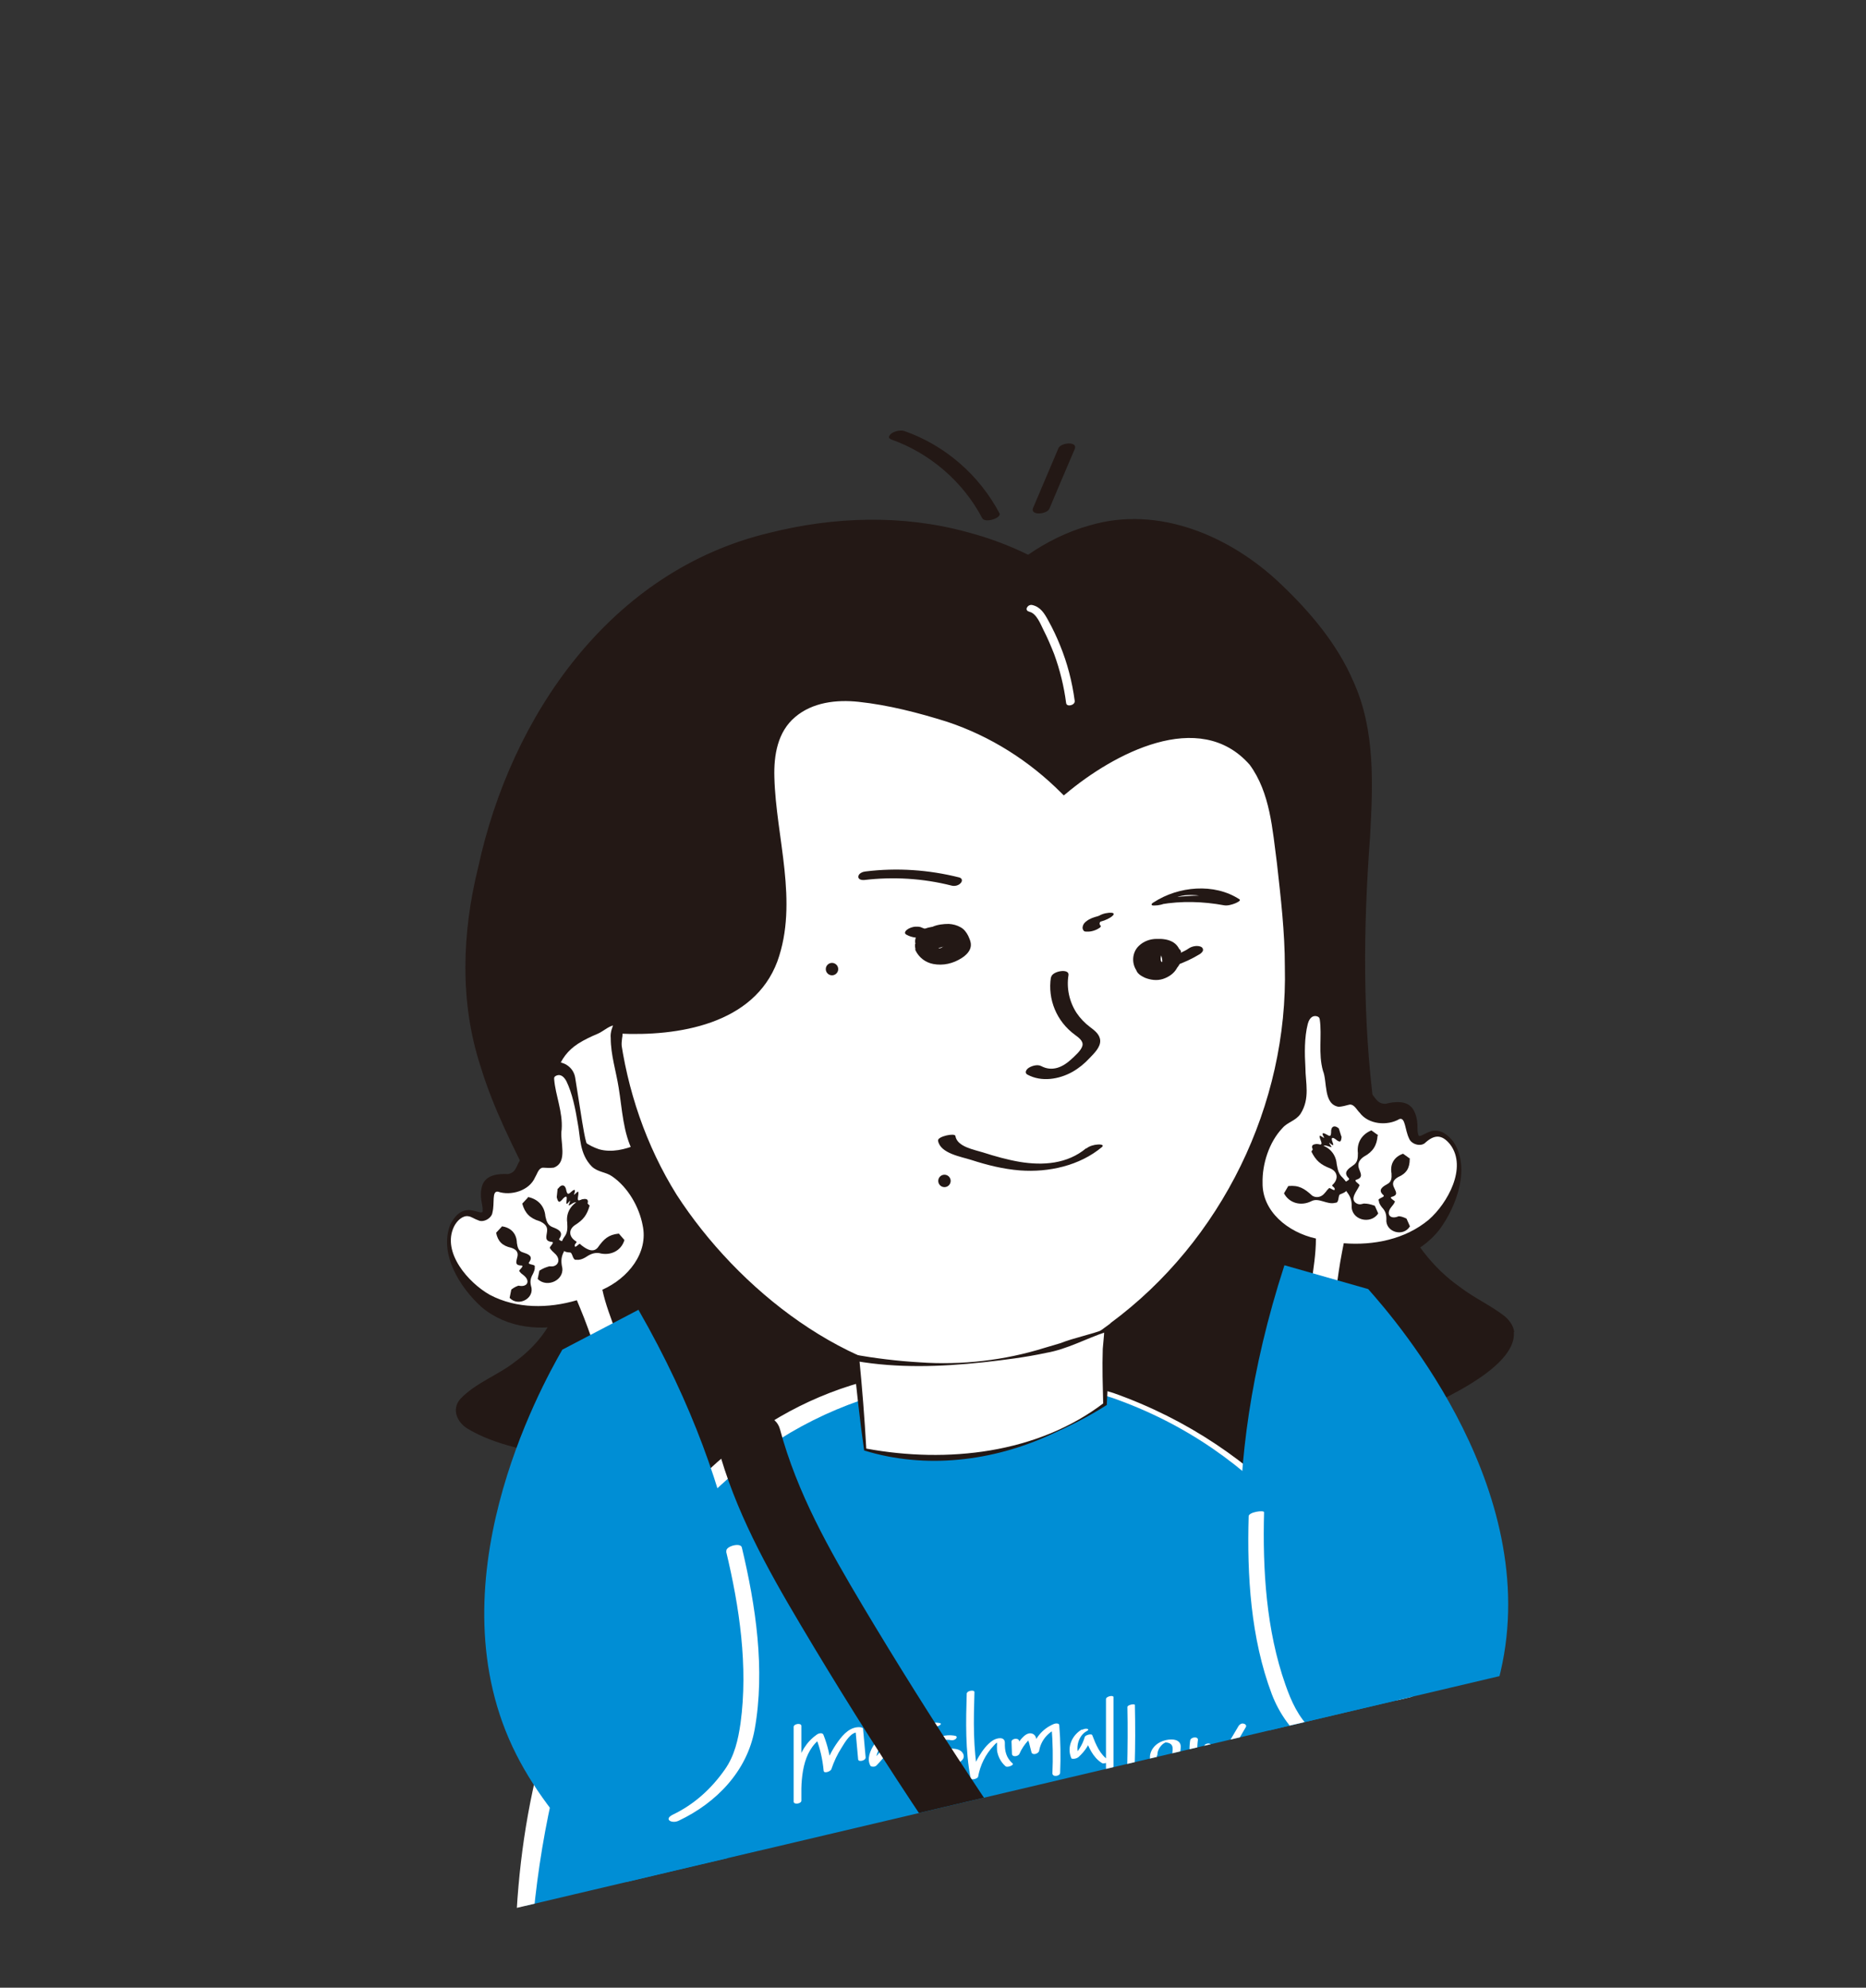 <?xml version="1.0" encoding="UTF-8"?>
<svg id="Layer_2" data-name="Layer 2" xmlns="http://www.w3.org/2000/svg" xmlns:xlink="http://www.w3.org/1999/xlink" viewBox="0 0 87.11 92.81">
  <rect x="0" y="0" width="87.11" height="92.81" fill="#333333" stroke="none"/>
  <defs>
    <style>
      .cls-1 {
        stroke: #231815;
        stroke-miterlimit: 10;
      }

      .cls-1, .cls-2 {
        fill: #231815;
      }

      .cls-3 {
        fill: none;
      }

      .cls-3, .cls-2, .cls-4, .cls-5 {
        stroke-width: 0px;
      }

      .cls-6 {
        clip-path: url(#clippath);
      }

      .cls-4 {
        fill: #fff;
      }

      .cls-5 {
        fill: #008ed5;
      }
    </style>
    <clipPath id="clippath">
      <path class="cls-3" d="M77.81,76.42L9.3,92.58C4.16,93.79,0,90,0,84.11V28.64c0-5.89,4.16-11.65,9.3-12.86C32.9,11.37,56.5,6.95,80.09,2.54,81.22.2,82.21.01,82.58,0c1.68-.05,3.47,3.15,4.53,8.09v55.46c0,5.89-4.16,11.65-9.3,12.86Z"/>
    </clipPath>
  </defs>
  <g id="_レイヤー_1" data-name="レイヤー 1">
    <g class="cls-6">
      <g>
        <path class="cls-4" d="M45.45,31.37c-10.43,1-11.38.6-13.57,1.87-4.81,2.79-7.36,8.8-7.49,14.04-.18,7.32,4.34,13.94,10.61,17,7.37,3.6,15.8,1.62,20.91-2.81,10.07-8.74,7.46-27.26.94-30.73-1.38-.73-1.96-.28-11.39.62Z"/>
        <g>
          <g>
            <path class="cls-1" d="M31.12,86.87c-1.67,8.31-3.06,19.4-2.36,32.43.61,11.33,2.63,20.96,4.76,28.42,3.39-.04,6.79-.09,10.18-.13.55-3.39,1.28-8.47,1.85-14.67,1.02-11.16.84-18.79,1.24-18.79.4,0,.67,7.49,1.82,19.69.53,5.58,1.05,10.16,1.43,13.25,3.88-.09,7.75-.18,11.63-.26,1.5-6.58,2.74-14.36,3.17-23.13.72-14.72-1.11-27.27-3.28-36.72-10.15-.02-20.3-.05-30.44-.07Z"/>
            <g>
              <path class="cls-2" d="M70.52,62.21c-.13-.99-1.84-1.13-3.66-3.01-2.07-2.15-2.61-4.85-2.96-7.44-1.59-11.76,1.57-15.91-1.63-21.21-.24-.4-3.96-6.35-9.52-6.22-2.09.05-3.75.95-4.75,1.65-.54-.27-1.33-.62-2.31-.92-5.05-1.56-9.96-.21-12.48.95-7.5,3.46-12.4,13.57-11,21.73,1.08,6.31,5.69,10.07,3.65,13.95-1.4,2.66-4.66,2.96-4.51,4.26.09.79,1.44,1.91,11.87,2.97,3.79.38,6.13.49,8.07.48,2.78-.02,3.76-.2,7.12-.33,2-.08,4.98-.14,8.67-.01,11.24-3.56,13.61-5.6,13.45-6.83ZM27.93,53.8c-.08-.02-1.61-.47-2.07-1.97-.53-1.72.9-3.1,1.02-3.21.74-.69,1.6-.86,1.96-.91-.08.75-.1,1.73.07,2.86.2,1.32.59,2.38.93,3.13-.28.1-1.02.34-1.9.1ZM51.93,61.89c-1.6,1.17-2.88,2.11-4.77,2.56-5.74,1.36-11.72-3.09-14.72-7.12-1.05-1.4-2.99-4.45-3.56-9.15,1.99.09,4.9-.09,6.5-1.99,3.03-3.61-1.33-10.22,1.6-12.78,1.81-1.58,5.22-.61,6.88-.11,2.97.9,4.89,2.66,5.81,3.63,2.83-2.28,5.89-3.17,7.83-2.04,1.69.98,1.96,3.15,2.36,6.3.38,2.99.95,7.38-1.29,12.46-.51,1.14-2.38,5.11-6.64,8.23Z"/>
              <g>
                <path class="cls-2" d="M70.38,62.23c-.09-.49-.62-.74-1.02-.99-.46-.27-.93-.54-1.37-.86-2.77-1.9-3.89-5.28-4.28-8.48-.64-4.26-.65-8.6-.3-12.88.16-2.39.29-4.82-.66-7.02l-.14-.37c-.3-.58-.59-1.18-.99-1.7-1.22-1.72-2.74-3.28-4.58-4.34-3.12-1.79-6.12-1.44-9.06.44-4.6-2.33-10.26-1.98-14.83.23-5.22,2.61-9.34,8.67-10.56,14.32-.57,2.99-.49,6.13.35,9.06.56,1.96,1.49,3.79,2.35,5.67,1.52,3.14,2.09,6.13-1.14,8.41-.81.63-1.84.96-2.55,1.69-.74,1.02.96,1.57,1.69,1.83,2.96.86,6.06,1.17,9.12,1.48,2.05.2,4.1.36,6.15.43,2.05.08,4.1,0,6.15-.14,4.11-.33,8.25-.4,12.37-.22,2.09-.75,13.3-3.89,13.3-6.56h0ZM70.67,62.19c.16,1.95-4.69,3.75-6.21,4.45-2.43.99-4.9,1.89-7.4,2.66-4.11-.12-8.22-.05-12.32.21-2.06.13-4.14.14-6.2.01-4.12-.29-8.21-.76-12.28-1.46-1.51-.32-3.09-.55-4.43-1.35-.48-.29-.77-.9-.34-1.39.72-.76,1.75-1.1,2.56-1.74.82-.6,1.51-1.39,1.88-2.33.8-1.95-.16-4-1.02-5.78-.92-1.85-1.88-3.7-2.48-5.69-.98-3-.86-6.24-.11-9.27,1.54-7.12,6.2-13.87,13.6-15.63,3.01-.76,6.21-.86,9.21-.04,1,.26,1.97.62,2.9,1.08h-.06c.88-.61,1.86-1.1,2.91-1.39,3.21-.95,6.58.51,8.91,2.74,1.37,1.3,2.64,2.8,3.39,4.55,1.03,2.26.91,4.82.78,7.23-.32,4.27-.36,8.54.2,12.79.33,3.13,1.33,6.4,4.03,8.28.64.49,1.38.82,2.03,1.32.22.18.43.44.47.76h0Z"/>
                <path class="cls-2" d="M27.89,53.94c-2.26-.65-2.99-2.53-1.72-4.51.38-.63.79-1.36,1.5-1.68.4-.18.88-.04,1.28-.24,0,0,.02.21.02.21.05.25.13.5.07.76-.06.75-.21,1.52-.07,2.28.16,1.01.73,1.89,1.1,2.82,0,0,.11.28.11.28-.73.31-1.56.29-2.3.08h0ZM27.96,53.66c.59.17,1.22.01,1.76-.21,0,0-.15.37-.15.37-.49-.93-.52-2.02-.69-3.04-.12-.76-.37-1.53-.37-2.31-.03-.27.08-.53.18-.77,0,0,.16.16.16.16-.37-.04-.64.28-.95.41-.31.13-.61.27-.91.46-1.95,1.25-.99,4.28.97,4.93h0Z"/>
                <path class="cls-2" d="M52.02,62.01c-1.09.8-2.19,1.64-3.48,2.18-.95.4-1.99.64-3.03.7-5.82.32-11.37-4.14-14.2-8.94-1.39-2.4-2.17-5.1-2.49-7.82,2.71.19,6.25-.4,7.19-3.36.64-1.97.06-4.3-.2-6.31-.19-1.43-.33-3.03.41-4.35,1.7-2.63,5.69-1.79,8.17-.91,2.07.72,3.93,2.02,5.39,3.63,0,0-.2-.01-.2-.01,2.54-2.06,7.78-4.25,9.47-.13.46,1.14.64,2.37.83,3.57.53,3.21.88,6.53.17,9.75-1.04,4.83-4.08,9.09-8.04,12h0ZM51.84,61.78c5.19-3.83,8.3-10.2,8.14-16.65,0-1.61-.19-3.22-.37-4.83-.21-1.57-.31-3.28-1.27-4.59-2.35-2.68-6.38-.5-8.58,1.35,0,0-.1.08-.1.08l-.1-.1c-1.5-1.51-3.33-2.67-5.35-3.34-1.34-.42-2.73-.78-4.13-.93-1.03-.11-2.15.02-2.96.71-.82.69-1,1.78-.97,2.81.07,2.8,1.14,5.82.14,8.6-1.1,2.95-4.66,3.51-7.42,3.37,0,0,.06-.06.06-.06.34,2.68,1.23,5.3,2.66,7.59,2.85,4.4,7.99,8.51,13.39,8.72.46-.04,1.04,0,1.49-.11,2.04-.23,3.74-1.4,5.36-2.6h0Z"/>
              </g>
            </g>
            <path class="cls-2" d="M49.06,45.63c-.16,1.04.27,2.06,1.11,2.68.16.12.42.29.36.52s-.36.48-.53.64c-.39.36-.88.58-1.39.31-.17-.09-.42-.02-.57.07-.12.07-.24.24-.07.33.65.35,1.46.22,2.09-.13.3-.17.57-.39.8-.64.21-.22.52-.51.5-.83-.02-.29-.27-.47-.48-.63-.24-.18-.45-.4-.62-.65-.34-.52-.48-1.16-.38-1.77.05-.33-.77-.19-.81.1h0Z"/>
            <path class="cls-2" d="M51.36,43.22s-.02-.02-.02-.03l.02.03s-.03-.08-.03-.12v.04c0-.05.03-.1.06-.14l-.03.04s.04-.05.07-.06l-.06.04s.02-.01.03-.02c.04-.02-.08.04-.05.03,0,0,0,0,0,0,.02,0,0,0-.04.01-.08.03-.03.01-.01,0,0,0,.01,0,.02,0,.02,0-.13.04-.08.03s.1-.03.15-.04c.11-.03.22-.07.32-.12.08-.04.17-.09.24-.16.03-.03.06-.07.02-.11-.03-.01-.05-.02-.08-.02-.04,0-.08,0-.12,0-.11.01-.21.03-.32.07l-.09.04s-.09.05-.13.08c-.02.02-.03.03-.05.05l.06-.04s-.02.01-.03.02c-.04.02.1-.05.04-.02,0,0-.01,0-.02,0,.08-.03.1-.04.07-.03,0,0-.02,0-.02,0,0,0-.01,0-.02,0,.09-.03.12-.04.08-.03-.01,0-.02,0-.03,0-.02,0-.04.01-.06.02-.19.05-.38.11-.54.24-.07.05-.14.13-.16.22-.03.09-.01.17.06.24.03.01.05.02.08.02.04,0,.08,0,.12,0,.1,0,.22-.03.32-.07l.09-.04s.09-.05.13-.08c.03-.03.06-.07.02-.11h0Z"/>
            <path class="cls-2" d="M43.67,44.27c.2,0,.42-.06.57-.2.06-.06.12-.15.13-.24s0-.17-.07-.24c-.06-.08-.17-.12-.26-.14-.15-.04-.3-.02-.45.01-.14.03-.27.09-.38.18-.1.07-.17.16-.22.27-.03.07-.03.16,0,.22.04.09.1.16.19.2.07.03.15.04.23.04.13,0,.27-.03.38-.08.13-.06.26-.14.34-.27.05-.09.07-.16.07-.26,0-.12-.07-.25-.16-.33-.19-.17-.45-.18-.69-.12-.22.05-.46.19-.56.39-.04.07-.06.14-.07.22,0,.05,0,.09.01.14s.04.09.06.13c.03.06.17.07.22.07.1,0,.22-.02.32-.06.08-.04.17-.08.22-.16l.03-.06s0-.08-.03-.11h0s.02.03.03.04c-.03-.05-.04-.09-.04-.15v.06c0-.06.01-.11.04-.16l-.03.06s.04-.06.06-.09l-.05.06s.04-.04.06-.06l-.07.05s.02-.02.04-.02l-.09.05s.03-.01.04-.02l-.11.04s.03,0,.04-.01l-.11.02s.02,0,.04,0h-.1s.03,0,.05,0h-.09s.04,0,.05,0l-.07-.02s.06.02.08.04l-.05-.04s.08.08.11.13l-.03-.05c.03.06.05.12.05.18v-.06s0,.08-.03.12l.03-.06s-.03.05-.04.07l.05-.06s-.03.03-.04.04l.07-.05s-.02.02-.04.02l.09-.05s-.01,0-.02,0l.11-.04s-.02,0-.03,0l.11-.02s-.01,0-.02,0h.1s-.01,0-.02,0h.09s-.02,0-.03,0l.07.02s-.03-.01-.04-.02l.05.04s-.04-.04-.06-.07l.03.05s-.03-.07-.03-.11v.06s0-.06.02-.09l-.03.06s.03-.05.05-.07l-.05.06s.03-.03.05-.04l-.07.05s.03-.02.05-.03l-.09.05s.03-.02.05-.02l-.11.04s.03-.01.05-.01l-.11.02s.04,0,.05,0h-.1s.04,0,.05,0h-.09s.04,0,.06,0l-.07-.02s.05.02.07.04l-.05-.04s.04.04.05.06l-.03-.05s.02.06.02.09v-.06s0,.06-.02.08l.03-.06s-.02.03-.03.04l.05-.06s-.02.02-.02.02l.07-.05s-.01,0-.02.01l.09-.05s0,0-.01,0l.11-.04s-.01,0-.02,0l.11-.02s-.01,0-.02,0h.1s0,0,0,0c-.11,0-.22.02-.32.06-.07.03-.18.09-.22.16-.03.05-.05.12,0,.17.06.05.14.08.22.07h0Z"/>
            <path class="cls-2" d="M50.71,53.61c-.88.74-2.02.82-3.11.64-.58-.1-1.15-.26-1.71-.44-.41-.13-1.21-.26-1.29-.77-.02-.15-.84.02-.81.22.1.6,1.09.75,1.55.9.74.24,1.5.43,2.28.49,1.33.1,2.78-.22,3.82-1.09.14-.12-.13-.13-.19-.12-.18.01-.4.07-.54.19h0Z"/>
            <path class="cls-2" d="M44.78,40.97c-1.43-.36-2.91-.46-4.37-.28-.12.01-.32.08-.34.23s.17.18.27.17c1.36-.16,2.74-.08,4.08.26.14.04.33,0,.43-.12.09-.1.07-.22-.07-.26h0Z"/>
            <path class="cls-2" d="M54.17,42.23c.98-.17,1.99-.14,2.97.04.16.03.37-.03.52-.09.04-.02.3-.12.2-.19-1.18-.77-2.85-.61-4,.14-.02.01-.11.06-.1.11s.11.04.14.04c.18,0,.42-.05.57-.15.39-.26.72-.35,1.18-.34.51.01,1.01.18,1.44.46l.72-.28c-1.15-.21-2.33-.2-3.48,0-.11.02-.44.08-.48.21s.28.06.32.06h0Z"/>
            <path class="cls-2" d="M43.29,43.37s-.04,0-.06,0h.1s-.08,0-.13,0h.09c-.06,0-.12,0-.17-.02l.07.02c-.07-.02-.14-.05-.21-.08-.04-.01-.08-.02-.12-.02-.05,0-.1,0-.15,0-.1.01-.22.05-.31.1l-.07.05s-.07.06-.08.11v.05s.04.06.08.07c.25.14.56.16.83.12.1-.02.22-.05.31-.1.04-.02.07-.04.1-.08.03-.02.05-.05.06-.08v-.05s-.04-.06-.08-.07c-.08-.03-.18-.03-.26-.02h0Z"/>
            <path class="cls-2" d="M42.72,44.07c-.05.37.25.65.59.72.4.08.87-.02,1.19-.27.14-.11.27-.26.31-.44.02-.1.01-.2-.05-.29s-.18-.13-.28-.17c-.35-.15-.76-.15-1.12-.05l.48.22s0-.05.01-.08c0,0-.01.04,0,.01s0,0-.01.01c0,0,.02-.02.03-.03.03-.04-.05.04-.01.01.04-.03-.03.02-.03.02.05-.03,0,0-.03,0,.03,0,.06-.02.08-.02.08-.02-.08,0,0,0,.03,0,.05,0,.08,0,.01,0,.03,0,.04,0,.05,0-.07,0-.02,0,.03,0,.06,0,.09,0,.07,0-.05-.02.01,0,.03,0,.05.02.08.02,0,0,.04.02,0,0-.04-.02.01,0,.02.01.02.01.04.03.07.04.03.02,0,0,0,0,.01.01.02.02.03.03.05.05.08.11.12.17,0,.01.01.03.02.04,0,0-.01-.03,0,0,.01.03.03.06.04.08s.02.06.03.09c0,.04,0,.03,0,.06,0,.01-.01.05,0,0,0,.01-.01.02-.02.03s-.01.02-.02.03c0,0,.04-.04.01-.02-.02.02-.04.04-.05.06-.03.03.02-.02.02-.02,0,0-.04.03-.04.03,0,0-.06.05-.07.05,0,0,.07-.03.02-.01-.01,0-.03.01-.04.02-.02,0-.04.02-.05.02-.01,0-.06.02,0,0s0,0,0,0c-.02,0-.04.01-.06.02-.01,0-.03,0-.04.01-.04.01.03,0,.04,0-.02,0-.06,0-.09.01-.01,0-.03,0-.04,0-.05,0,.03,0,.03,0,0,0-.1,0-.1,0-.05,0,.06.02.01,0-.02,0-.03,0-.05-.01-.03,0-.06-.02-.09-.03,0,0-.05-.02-.01,0s-.01,0-.02-.01c-.03-.01-.05-.03-.08-.05-.01,0-.02-.02-.03-.02,0,0-.05-.04-.02-.02s0,0-.01-.01c-.02-.02-.03-.03-.05-.05-.02-.02-.04-.05-.06-.07,0-.01-.01-.02-.02-.03,0,0-.03-.06-.01-.02-.09-.17-.3-.2-.47-.14-.1.03-.2.07-.27.15-.04.05-.11.14-.07.21.16.33.46.56.82.63.47.09.94-.02,1.34-.28.16-.1.32-.25.39-.43.08-.22,0-.4-.09-.6-.08-.16-.19-.31-.35-.4-.17-.1-.37-.15-.56-.16-.25,0-.52.03-.75.13s-.47.3-.48.57c-.01.24.31.26.48.22.03,0,.06-.02.09-.02.08-.02-.06,0,0,0,.02,0,.05,0,.07,0,.1-.01-.08,0,.02,0,.05,0,.1,0,.15.01-.08,0,0,0,.02,0,.02,0,.05.01.07.02s.05.02.07.03c-.06-.02.03.01.03.02.03.01.02.02,0,0-.01-.02,0-.03,0,0-.01.07.03-.04,0,.02,0,0-.03.07-.01.03.02-.04-.01.01-.02.02-.05.06.06-.04,0,0-.02.01-.04.02-.05.04-.04.03.08-.04.01,0-.01,0-.02.01-.04.02-.03.01-.02,0,.05-.01-.02,0-.05.02-.07.02-.02,0-.05.02-.07.02.11,0,.02,0-.01,0-.07,0,.04,0,0,0-.03,0-.06,0-.01,0-.03,0-.06-.02-.09-.03.04.02.02,0,0,0-.02-.01-.05-.03-.02,0-.02-.02-.04-.04-.05-.06-.01-.02-.03-.04-.04-.05-.01-.02,0,.03,0-.02,0-.03-.01-.05-.02-.07,0,.04,0-.02,0-.03.05-.38-.78-.26-.82.07h0Z"/>
            <path class="cls-2" d="M54.88,45.08c.4-.14.77-.31,1.13-.53.06-.04.14-.11.15-.18.01-.07-.03-.13-.09-.16-.17-.08-.42-.03-.57.07-.07.05-.14.09-.22.13-.02.01-.04.02-.06.03-.06.03.09-.05.03-.02-.04.02-.08.04-.11.06-.07.04-.15.07-.22.1-.04.02-.07.03-.11.04-.04.02-.2.07-.04.02-.1.03-.19.07-.27.14-.04.04-.1.12-.08.18.02.07.09.11.16.12.1.02.21.02.3-.01h0Z"/>
            <path class="cls-2" d="M55.08,44.34c-.18-.19-.39-.33-.65-.36-.29-.04-.6.08-.81.29-.15.15-.25.36-.26.57,0,.13,0,.26.08.37.06.09.18.15.28.19.3.13.64.17.94.01.23-.12.41-.31.47-.57.05-.22-.02-.45-.14-.63-.14-.21-.37-.31-.61-.35-.52-.07-1.01.28-1.23.73-.1.19-.16.4-.13.62.03.23.23.35.42.44.27.11.57.15.85.06.27-.09.51-.25.65-.5.11-.2.14-.42.12-.64s-.14-.41-.31-.55c-.21-.17-.5-.19-.76-.18-.3,0-.6.11-.82.32-.34.32-.36.87-.06,1.23.07.08.15.15.24.2.16.1.43.04.58-.06.12-.09.23-.26.06-.36,0,0-.07-.04-.07-.05,0,0,.04.04,0,0-.01-.01-.03-.02-.04-.04-.05-.05-.08-.1-.11-.16l.03.06c-.05-.11-.08-.22-.09-.34v.07c0-.07,0-.14.02-.2,0-.02,0-.04.02-.05-.01.02-.02.04,0,0s.03-.06.05-.08c0,0,.03-.05,0,0-.03.04,0,0,.01-.01,0,0,.02-.02.03-.03,0,0-.07.05-.03.02.01,0,.03-.01.04-.02-.05.03-.06.03-.04.02,0,0,.01,0,.02,0,.04-.02-.09.02-.04.01.03,0,.08,0-.03,0,.03,0,.06,0,.09,0,.07,0-.07,0-.02,0,.02,0,.03,0,.05,0s.03,0,.05,0c0,0,.02,0,.02,0,.03,0,.02,0-.03,0,.02,0,.09,0,.1.03h-.03s.02,0,.03,0c.01,0,.02.01.04.02.01,0,.02.01.03.02.03.02-.04-.04,0,0,.04.05.08.09.11.15l-.03-.06c.05.1.08.21.09.33v-.07c0,.06,0,.13-.02.19,0,.03-.01.07-.02.1,0,0,0,.04-.01.04.01-.03.01-.04,0-.02,0,0,0,.01,0,.02-.01.03-.03.06-.04.08,0,0-.03.03-.02.04,0,0,.04-.05,0-.01-.01.01-.02.02-.03.03-.05.05.05-.03.01-.01-.01,0-.02.02-.03.02-.03.03.09-.04.03-.02-.01,0-.03,0-.04.02,0,0,.1-.04.05-.02-.06.02.09-.01.04,0-.01,0-.06,0,0,0s0,0,0,0c0,0-.02,0-.02,0-.03,0-.02,0,.03,0-.03-.01-.06-.01-.09-.02-.01,0-.06-.03-.03,0,.03.02,0,0-.02,0-.03-.02-.07-.03-.1-.05,0,0-.07-.05-.07-.04,0,0,.04.04,0,0,0-.01-.02-.03-.03-.04l.03.06c-.03-.05-.04-.11-.04-.17v.07c0-.07,0-.14.03-.21,0-.02.01-.04.02-.06,0,0,.02-.06,0-.02s.01-.03.01-.03c0-.02.02-.04.02-.05.03-.07.07-.13.12-.19.02-.03-.04.05,0,0,.01-.02.03-.03.04-.05,0,0,.02-.02.03-.03,0,0,.01-.01.02-.02.02-.02,0,0-.03.03.01,0,.03-.02.04-.03.03-.02.06-.02-.03.02.01,0,.03-.01.04-.02.05-.02-.1.03-.04.01s-.09.01-.04,0c.08,0-.03,0-.03,0,0,0,.09.01.01,0-.06-.01,0,0,.01,0,0,0,.02,0,.03,0,.02,0,.01,0-.03-.01,0,0,.03.01.04.02.02.01.04.02.05.03.04.03-.02-.02,0,0,.05.06.09.11.13.17l-.03-.06c.05.1.08.2.08.3v-.07c0,.05,0,.1-.02.15,0,.01-.03.07-.01.04.02-.04-.01.02-.02.03,0,0-.01.02-.02.03-.02.03-.01.02.02-.02-.01,0-.03.03-.04.04-.04.05.07-.05.02-.01s.09-.04.03-.02c.08-.03.1-.03.07-.02-.03,0,0,0,.06-.01-.08,0,.09.01,0,0,.1.01.01,0,0,0-.02,0-.05-.01-.07-.02.06.04,0,0-.02-.01-.02-.01-.05-.02-.07-.04-.01,0-.07-.05-.04-.02.03.03-.02-.04-.03-.04l.03.06c-.03-.06-.04-.12-.04-.18v.07c0-.06,0-.11.02-.17,0-.02,0-.06.02-.07-.01.03-.01.04,0,0,0-.01.01-.02.02-.04,0-.02.02-.03.03-.05,0-.01.01-.02.02-.03-.03.04-.04.05-.01.02.01-.01.03-.03.04-.04-.05.04-.06.05-.03.03,0,0,.02-.01.03-.02-.07.03-.08.04-.05.03-.08.03-.1.03-.07.02.03,0,0,0-.07.01.04,0,.03,0-.04,0,.01,0,.03,0,.04,0-.06-.01-.07-.01-.03,0h.02s.03.01-.02,0c.02,0,.06.03.08.04.02.01.04.03.06.04.03.02.03.02,0,0,.01.01.02.02.04.03.02.02.05.05.07.07.13.14.39.11.54.03.11-.05.34-.22.2-.37h0Z"/>
            <circle class="cls-2" cx="44.09" cy="55.14" r=".29"/>
            <circle class="cls-2" cx="38.84" cy="45.25" r=".29"/>
            <g>
              <g>
                <g>
                  <path class="cls-5" d="M66.55,112.22c.66-.72,1.54-1.9,2.04-3.56,1.21-4.02-.85-7.5-1.25-8.16,2.76-16.23-3.46-30.31-13.87-34.78-.87-.37-7.45-3.09-14.4-.37-10.38,4.05-16.88,18.29-14.01,35.09-.6,1.72-1.29,4.52-.84,7.89.16,1.19.44,2.24.74,3.14,4.09,2.07,12.73,5.72,24.01,5.14,7.75-.4,13.83-2.63,17.58-4.38Z"/>
                  <path class="cls-4" d="M66.39,112.01c2.76-3.06,2.76-7.88.54-11.26,0,0-.09-.15-.09-.15,0,0,.03-.18.03-.18,2.16-12.89-1.17-30.34-14.97-35.16-6.13-2.01-13.12-.57-17.87,3.74-2.19,1.95-4.21,4.16-5.58,6.78-3.4,7.65-4.5,16.33-3.26,24.63-1.25,3.52-1.41,7.47-.11,11.01,12.4,5.96,28.38,6.37,41.31.59h0ZM66.7,112.43c-13.05,6.68-29.07,6.08-41.86-.88-1.22-3.49-1.11-7.9.07-11.1-1.12-5.89-1.24-12.08.21-17.94,4.01-12.88,12.55-21.88,26.85-17.47,13.99,4.95,18.41,22.18,15.84,35.53,0,0-.06-.33-.06-.33,2.34,3.76,2.23,8.97-1.03,12.19h0Z"/>
                </g>
                <g>
                  <path class="cls-4" d="M37.05,80.65v3.49c.12-.01.24-.02.35-.04,0-1.03.02-2.32.97-2.97l-.29-.02c.2.5.32,1.03.37,1.57.01.15.33.03.36-.07.12-.36.28-.7.48-1.01.15-.24.43-.74.76-.71l-.11-.07c.04.44.08.88.12,1.33.01.14.37.06.35-.1-.04-.44-.08-.88-.12-1.33,0-.05-.08-.06-.11-.07-.47-.05-.81.32-1.06.67-.29.4-.51.85-.67,1.32l.36-.07c-.05-.54-.17-1.07-.37-1.57-.04-.11-.22-.07-.29-.02-1.03.71-1.1,2-1.1,3.14,0,.16.36.1.36-.04,0-1.16,0-2.33,0-3.49,0-.16-.36-.1-.36.04h0Z"/>
                  <path class="cls-4" d="M41.75,81.17c-.34-.21-.75,0-.95.3-.18.27-.34.66-.17.97.02.05.1.05.15.05.06,0,.12-.03.16-.08.37-.38.68-.82.92-1.3l-.35.03c.13.34.33.63.6.87.12.11.42-.07.27-.2-.23-.21-.4-.47-.52-.76-.06-.14-.29-.09-.35.03-.22.46-.52.87-.87,1.23l.31-.03c-.11-.21.02-.49.12-.67.04-.08.11-.18.18-.23.07-.04.14-.06.22-.01s.18.03.25-.02c.06-.04.1-.14.02-.18h0Z"/>
                  <path class="cls-4" d="M42.41,80.61v1.74c.12-.03.24-.06.36-.1-.04-.38.1-.74.25-1.08.09-.21.29-.64.58-.56.08.02.18,0,.25-.04.03-.02.12-.08.04-.11-.22-.06-.47-.01-.67.09s-.34.27-.45.46-.2.42-.27.63c-.07.23-.12.46-.09.7,0,.08.35,0,.35-.1v-1.74c0-.07-.36-.02-.36.1h0Z"/>
                  <path class="cls-4" d="M44.6,81.05c-.25-.05-.51-.03-.75.06-.15.05-.54.24-.32.44.17.16.41.25.64.27.16.02.44,0,.46.23.01.11-.13.16-.21.2-.12.06-.24.11-.36.16-.05.02-.14.09-.09.15s.18.03.24,0c.21-.08.43-.17.62-.3.09-.07.17-.15.16-.27,0-.08-.06-.17-.12-.22-.17-.14-.4-.11-.61-.15-.07-.02-.51-.17-.42-.28.02-.02.08-.04.11-.06s.09-.03.12-.03c.1-.02.21-.02.31,0,.08.02.19,0,.25-.07.05-.05.04-.12-.04-.13h0Z"/>
                  <path class="cls-4" d="M45.13,79.05c-.04,1.33-.07,2.67.18,3.98.02.11.34.02.35-.07.1-.54.34-1.04.72-1.44,0,0,.14-.16.16-.15.01,0,0,.17,0,.18,0,.11,0,.21.03.31.06.24.19.45.37.61.09.08.42-.06.33-.13-.3-.27-.37-.58-.36-.96,0-.32-.39-.23-.57-.11-.26.17-.48.47-.64.74-.19.31-.31.65-.38,1l.35-.07c-.25-1.3-.22-2.62-.18-3.93,0-.13-.35-.06-.35.05h0Z"/>
                  <path class="cls-4" d="M47.22,81.31l.02.57c0,.18.29.14.35.01.1-.23.24-.44.41-.62.02-.02.05-.04.06-.07l.02-.02c-.08-.03-.11-.03-.09.01-.01.03.04.15.05.19.04.14.07.29.11.43.04.17.33.08.36-.06.08-.47.4-.86.84-1.04l-.26-.06c.06.71.07,1.43.04,2.15,0,.19.35.14.36-.02.03-.74.02-1.48-.04-2.22,0-.12-.2-.09-.26-.06-.54.22-.94.72-1.04,1.29l.36-.06c-.05-.2-.09-.41-.15-.6s-.26-.25-.44-.15c-.16.09-.29.26-.39.41-.11.15-.2.31-.28.48h.35c0-.18-.01-.37-.02-.56s-.37-.14-.36.02h0Z"/>
                  <path class="cls-4" d="M50.51,80.75c-.46.26-.72.83-.5,1.34.02.05.11.03.15.03.07-.01.14-.04.19-.08.3-.27.53-.62.64-1.01l-.35.08c.17.45.37.94.8,1.21.06.04.17,0,.23-.01.02,0,.16-.07.1-.11-.42-.26-.61-.74-.78-1.18-.03-.09-.33,0-.35.08-.11.38-.32.71-.61.97l.34-.06c-.17-.4-.04-.96.36-1.18.04-.02.12-.07.04-.1-.07-.03-.19,0-.25.04h0Z"/>
                  <path class="cls-4" d="M51.63,79.34v3.23c0,.1.35.04.35-.1v-3.23c0-.1-.35-.04-.35.1h0Z"/>
                  <path class="cls-4" d="M52.63,79.71c.02.95.01,1.91-.01,2.86,0,.06.35.01.35-.1.03-.95.03-1.91.01-2.86,0-.07-.36-.01-.35.1h0Z"/>
                  <path class="cls-4" d="M53.69,82.07c-.09.26.13.51.38.54.33.04.7-.13.88-.41.08-.13.12-.28.15-.43.02-.14.05-.31-.05-.42-.09-.1-.23-.13-.36-.13-.18,0-.36.04-.52.12-.27.13-.48.39-.49.7,0,.05.35,0,.35-.1,0-.2.11-.39.27-.52.03-.02.07-.04.1-.06.03-.01-.02,0,0,0s-.03,0,0,0c0,0,.04-.01.02,0,0,0,0,0,0,0,.07,0,.17.02.24.08.09.08.09.2.08.31-.01.12-.03.25-.08.37-.04.1-.1.2-.18.28-.03.03-.07.06-.1.08,0,0-.04.02-.02.01,0,0,.03,0,0,0-.02,0,0,0,0,0-.01,0-.02,0-.03,0-.22,0-.39-.26-.32-.46.02-.06-.12-.04-.14-.03-.05,0-.09.02-.14.04-.02.01-.06.03-.07.05h0Z"/>
                  <path class="cls-4" d="M55.56,81.26c-.06.4-.03.8.08,1.19.04.13.26.11.33.01.19-.29.37-.57.56-.86h-.33c.1.34.33.64.64.84.11.07.24.02.31-.08.34-.57.68-1.15,1.01-1.72.05-.08-.04-.15-.11-.16-.09-.02-.18.03-.23.11-.34.57-.68,1.15-1.01,1.72l.31-.08c-.27-.17-.47-.42-.56-.73-.04-.13-.26-.11-.33-.01-.19.29-.37.57-.56.86h.33c-.11-.35-.13-.73-.08-1.1.03-.19-.34-.15-.36.02h0Z"/>
                </g>
                <g>
                  <g>
                    <g>
                      <g>
                        <g>
                          <path class="cls-4" d="M29.01,62.4c-.13-.65-.27-1.31-.4-1.96.23-.11,1.46-.7,1.83-2.02.41-1.49-.55-2.98-1.53-3.62-.67-.44-.89-.18-1.28-.6-.54-.58-.39-1.36-.88-3.43-.06-.27-.18-.72-.51-.85-.19-.07-.44-.03-.59.1-.26.23-.19.69-.15.98.31,1.94.71,2.96.39,3.21-.2.16-.48-.19-.91-.01-.44.18-.35.65-.8.94-.51.32-.94-.07-1.26.23-.39.37.05,1.18-.3,1.41-.25.17-.57-.22-.96-.1-.48.15-.84.95-.71,1.49.1.43.41,1.53,1.43,2.37,1.77,1.48,4.06.82,4.25.76.24.57.48,1.14.72,1.7.55-.2,1.1-.39,1.65-.59Z"/>
                          <path class="cls-2" d="M28.78,62.27c-.27-.76-.51-1.35-.66-2.05,1.21-.54,2.16-1.73,1.88-3.01-.16-.85-.68-1.77-1.42-2.28-.29-.21-.66-.19-.95-.46-.59-.6-.53-1.38-.66-2.03-.11-.67-.25-1.38-.53-1.96-.16-.29-.34-.33-.5-.24-.08.05-.07.08-.07.15.06.76.41,1.52.35,2.35-.1.53.32,1.53-.37,1.78-.37.04-.48-.03-.58.02-.15.07-.21.31-.29.43-.27.63-1.13.88-1.74.67-.29-.03-.14.53-.25.97-.03.27-.42.49-.66.37-.2-.07-.32-.17-.46-.19-.26-.05-.54.2-.68.49-.57,1.2.68,2.62,1.68,3.18,1.25.66,2.74.64,4.06.25,0,0,.16.39.16.39.24.57.44,1.15.65,1.73l-.53-.23c.47-.14.97-.21,1.56-.33h0ZM29.25,62.53c-.6.34-1.37.73-2.09,1-.32-.68-.67-1.36-.97-2.05,0,0,.6.28.6.28-1.46.44-3.13.27-4.31-.73-1.02-.92-1.99-2.48-1.46-3.85.16-.31.41-.68.88-.68.21.01.4.09.53.11.13,0,.09-.02.1-.11.02-.24-.17-.59-.03-1.11.16-.56.8-.59,1.22-.57.49-.1.33-.55.79-.89.32-.32,1.09-.18,1.26.05.09-.17-.13-.78-.29-1.1-.35-.84-.58-1.8-.34-2.74.32-.85,1.56-.68,1.71.17,0,0,.33,2.08.33,2.08.12.66.19,1.44.71,1.77,3.53.58,4.44,5.26.92,6.66,0,0,.24-.47.24-.47.13.75.18,1.52.22,2.18h0Z"/>
                        </g>
                        <g>
                          <path class="cls-2" d="M27.53,56.27c-.12.46-.3.69-.7.94-.33.24-.24.57.06.75.09.05-.08.1-.06.22.03.13.24-.19.26-.08.21.17.56.44.81.16.29-.41.5-.61.99-.66l.26.3c-.15.51-.66.75-1.18.61-.24-.03-.42.05-.66.21-.12.07-.26.12-.4.1-.19.05-.17-.35-.31-.34-.49-.01-.48-.4-.26-.72.17-.22.15-.42.14-.67-.08-.53.27-.98.76-1.1l.27.29h0Z"/>
                          <path class="cls-2" d="M23.42,57.26c.42.05.7.33.71.78.03.2.07.38.29.44.21.07.51.16.27.47-.06.12.34.07.27.21.02.1-.03.21-.08.32-.12.21-.14.36-.09.57.19.57-.59.99-1,.55,0,0,.08-.39.08-.39.16-.12.27-.16.34-.18.4.09.57-.21.24-.48-.08-.06-.16-.12-.19-.18-.11-.03.22-.23.1-.28-.38,0-.24-.22-.2-.44.04-.22-.11-.33-.3-.39-.41-.09-.62-.3-.7-.7l.27-.29h0Z"/>
                          <path class="cls-2" d="M24.64,55.89c.46.09.78.41.82.9.05.22.1.42.34.51.23.09.54.21.31.54-.06.13.35.1.28.25.02.11-.02.24-.07.36-.12.23-.13.42-.09.66.18.63-.67,1.06-1.13.61,0,0,.08-.39.08-.39.19-.12.32-.16.42-.19.06-.04.23.05.39-.1.14-.15.08-.37-.1-.52-.08-.08-.16-.14-.2-.22-.11-.05.21-.26.09-.31-.39-.03-.26-.27-.24-.51.03-.24-.15-.37-.35-.46-.45-.13-.69-.38-.81-.82l.27-.29h0Z"/>
                        </g>
                      </g>
                      <path class="cls-2" d="M26.06,55.49c.16-.22.34-.18.38.11.03.11.06.2.18.09.12-.11.3-.26.18.07-.02.1.21-.21.19-.1.06.09-.12.46.09.38.29-.13.46-.04.31.24l-.32.24c-.29.08-.28,0-.17-.29.03-.11-.05-.12-.19-.03-.06.04-.12.08-.15.08-.07.07.11-.26.03-.2-.35.46.07-.47-.29-.13-.19.23-.24.22-.31-.05l.04-.39h0Z"/>
                    </g>
                    <g>
                      <path class="cls-5" d="M29.8,61.16c-1.18.62-2.36,1.24-3.55,1.86-1.01,1.76-6.13,11.03-2.15,18.9,1.78,3.52,5.76,7.51,8.23,6.61,2.16-.78,2.45-4.99,2.62-7.4.27-3.9-.02-11.04-5.15-19.98Z"/>
                      <path class="cls-4" d="M33.9,72.45c.62,2.58,1.03,5.36.67,8.01-.11.77-.28,1.52-.73,2.16-.63.9-1.43,1.63-2.43,2.11-.45.22-.04.44.28.28,1.75-.83,3.19-2.31,3.54-4.26.5-2.79.05-5.78-.6-8.5-.06-.24-.78-.05-.72.19h0Z"/>
                    </g>
                  </g>
                  <g>
                    <g>
                      <g>
                        <g>
                          <path class="cls-4" d="M61.01,60.14c0-.68,0-1.35-.01-2.03-.25-.06-1.6-.39-2.23-1.62-.72-1.39-.08-3.07.76-3.91.58-.58.85-.36,1.15-.86.41-.69.11-1.43.15-3.58,0-.28.02-.75.33-.95.17-.11.43-.12.61-.02.3.17.33.64.35.94.1,1.98-.08,3.08.28,3.26.24.11.44-.29.89-.2.48.09.48.57.99.76.57.21.92-.27,1.29-.04.46.29.2,1.18.59,1.33.29.11.51-.34.93-.3.5.05,1.03.77,1.02,1.33,0,.45-.09,1.6-.92,2.65-1.45,1.83-3.85,1.66-4.05,1.64-.12.61-.24,1.23-.36,1.84-.59-.08-1.17-.16-1.76-.24Z"/>
                          <path class="cls-2" d="M60.81,60.32c-.1-.67-.21-1.43-.24-2.2l.33.41c-3.78-.66-3.85-5.47-.48-6.79.45-.44.34-1.22.33-1.9l-.11-2.13c-.04-.86,1.16-1.3,1.65-.52.43.88.4,1.88.23,2.78-.08.35-.19,1-.05,1.16.12-.26.84-.56,1.23-.31.53.25.46.72.98.72.4-.1,1.05-.2,1.32.31.25.48.13.87.2,1.1.04.08,0,.11.13.08.13-.05.3-.16.5-.22.46-.1.79.22,1.01.49.82,1.21.17,3.01-.64,4.11-.96,1.23-2.58,1.75-4.11,1.62,0,0,.53-.4.53-.4-.15.74-.36,1.49-.53,2.23-.77-.12-1.61-.34-2.27-.55h0ZM61.21,59.97c.61-.01,1.12-.04,1.62,0,0,0-.47.34-.47.34.09-.62.17-1.24.29-1.85l.08-.41c1.39.11,2.87-.18,3.97-1.1.87-.76,1.81-2.43,1-3.51-.4-.5-.76-.46-1.19-.06-.22.17-.63.04-.73-.22-.2-.41-.17-1-.45-.91-.56.33-1.45.26-1.86-.3-.11-.1-.22-.33-.39-.37-.11-.03-.2.06-.58.1-.73-.11-.53-1.17-.74-1.68-.23-.81-.04-1.64-.15-2.4-.02-.07-.02-.1-.11-.14-.18-.06-.36.02-.45.35-.16.63-.15,1.37-.11,2.05,0,.68.23,1.43-.23,2.15-.23.33-.6.38-.84.66-.63.66-.95,1.69-.93,2.56-.02,1.33,1.18,2.31,2.49,2.6,0,.72-.11,1.36-.22,2.17h0Z"/>
                        </g>
                        <g>
                          <path class="cls-2" d="M61.42,53.42c.51.02.94.39.98.93.05.25.07.45.28.64.09.1.21.22.23.39.05.23-.16.31-.33.38-.14.02-.04.41-.24.4-.38.11-.76-.25-1.11-.08-.48.25-1.04.11-1.29-.36l.2-.34c.49-.05.75.11,1.12.45.19.12.43.07.58-.12.08-.08.13-.18.19-.21,0-.11.28.16.28.03,0-.12-.18-.14-.1-.21.26-.24.27-.59-.1-.76-.45-.17-.68-.36-.89-.79l.21-.34h0Z"/>
                          <path class="cls-2" d="M65.81,54.12c0,.42-.15.67-.54.84-.17.1-.3.24-.21.45.08.21.26.39-.11.48-.11.07.26.2.15.25-.02.07-.09.14-.15.22-.27.33-.05.6.34.43.07,0,.19.02.37.11l.16.36c-.31.52-1.16.27-1.1-.34,0-.22-.04-.37-.21-.55-.07-.09-.14-.2-.14-.3-.1-.12.3-.16.22-.26-.3-.25-.03-.41.17-.52.21-.11.21-.29.2-.5-.08-.44.13-.78.54-.92l.32.23h0Z"/>
                          <path class="cls-2" d="M64.31,53.02c-.03.46-.22.76-.63.98-.18.12-.32.29-.25.53.07.24.25.45-.13.56-.11.08.25.22.15.29-.1.23-.45.6-.14.8.19.12.33-.01.41.02.1,0,.24.02.46.1l.16.36c-.36.54-1.28.3-1.24-.37,0-.25-.06-.42-.22-.63-.07-.11-.14-.22-.14-.34-.1-.13.31-.19.23-.3-.3-.28-.01-.46.19-.6.22-.14.23-.34.23-.58-.06-.49.19-.88.63-1.06l.32.23h0Z"/>
                        </g>
                      </g>
                      <path class="cls-2" d="M62.63,53.06c-.02.28-.07.31-.3.12-.1-.07-.19-.08-.15.07.04.15.16.34-.11.12-.09-.05.16.24.07.19-.07,0-.43-.19-.34.03.17.26.19.34-.1.32l-.36-.17c-.2-.24-.05-.37.26-.3.22.03-.03-.29.01-.39-.04-.1.25.15.2.06-.18-.3.03-.19.17-.11.14.09.15,0,.16-.12-.02-.29.16-.37.36-.19l.12.38h0Z"/>
                    </g>
                    <g>
                      <path class="cls-5" d="M59.97,59.08c1.3.37,2.6.74,3.9,1.11,1.37,1.54,8.37,9.65,6.08,18.27-1.03,3.86-4.13,8.64-6.78,8.27-2.3-.32-3.47-4.43-4.14-6.78-1.08-3.81-2.29-10.95.93-20.87Z"/>
                      <path class="cls-4" d="M58.29,70.81c-.08,2.76.1,5.69,1.08,8.29.72,1.89,2.33,3.12,4.28,3.59.17.04.8-.23.6-.28-1.16-.28-2.16-.85-3.03-1.66-.61-.57-.94-1.31-1.21-2.08-.9-2.55-1.07-5.37-1-8.06,0-.11-.72-.01-.72.19h0Z"/>
                    </g>
                  </g>
                </g>
              </g>
              <g>
                <path class="cls-2" d="M33.5,67.52c.8,2.99,2.3,5.7,3.87,8.34,1.66,2.8,3.39,5.56,5.18,8.27,3.07,4.65,6.44,9.37,11.44,12.1.65.35,1.49.27,2.08-.18.43-.33.81-1.13.16-1.49-4.84-2.64-8.05-7.2-11.02-11.71-1.7-2.58-3.35-5.21-4.93-7.86s-3.07-5.28-3.87-8.26c-.36-1.33-3.26-.56-2.9.78h0Z"/>
                <path class="cls-2" d="M63.53,92.69c-1.32.18-2.65-.03-3.98-.02-1.33,0-2.75.28-3.69,1.22-.81.81-1.13,1.97-1.37,3.09-.6,2.83-.83,5.74-.69,8.64.03.56.08,1.16.41,1.62.26.36.67.59,1.07.79,1.86.9,3.97,1.31,6.04,1.15.78-.06,1.6-.21,2.2-.72.93-.78,1.07-2.15,1.13-3.36.1-1.94.21-3.87.31-5.81.09-1.76.19-3.54-.21-5.25-.16-.7-.7-1.53-1.37-1.29"/>
                <path class="cls-2" d="M65.83,85.62c.94,1.31.88,2.95.23,4.33-.37.77-.74,1.26-1.38,1.86.13-.13-.01.01-.08.06-.08.06-.16.13-.24.19-.21.15-.32.22-.43.28-.18.09-.37.16-.55.25s.27-.08,0,0c-.1.03-.19.06-.29.09-.53.15-1.38.63-1.2,1.32s1.18.69,1.7.54c2.22-.63,4.12-2.12,5.16-4.2.97-1.92,1.02-4.16-.26-5.95-.71-1-3.49.08-2.66,1.24h0Z"/>
              </g>
              <g>
                <path class="cls-4" d="M40.39,67.68c-.14-1.42-.28-2.85-.42-4.27,1.65.28,3.84.45,6.38.11,1.22-.16,2.31-.42,3.25-.7.67-.24,1.35-.48,2.02-.71-.01,1.15-.03,2.3-.04,3.45-.48.33-1.14.74-1.95,1.13-1.76.84-3.26,1.12-3.83,1.21-2.26.36-4.17.08-5.41-.22Z"/>
                <path class="cls-2" d="M40.34,67.73c-.21-1.47-.37-3-.52-4.49,1.03.18,2.07.31,3.11.37,1.97.14,3.97-.09,5.85-.68,0,0,.71-.21.71-.21.69-.27,1.43-.4,2.12-.67,0,0,.09-.04.09-.04.1,1.18.03,2.36-.03,3.55,0,0,0,.04,0,.04l-.03.02c-.83.53-1.71.97-2.6,1.37-2.7,1.24-5.82,1.62-8.69.74h0ZM40.45,67.64c3.76.69,7.97.24,11.09-2.14,0,0-.04.07-.04.07-.02-.86-.05-1.72-.02-2.59.02-.29.06-.57.07-.86l.09.07c-.94.31-1.82.81-2.81.98-.97.21-1.96.33-2.94.44-1.97.21-3.98.28-5.94-.06,0,0,.16-.15.16-.15.14,1.42.25,2.8.33,4.24h0Z"/>
              </g>
            </g>
          </g>
          <path class="cls-2" d="M41.58,20.51c1.82.64,3.37,1.97,4.27,3.68.13.26.92-.01.81-.22-.94-1.78-2.53-3.17-4.43-3.84-.18-.06-.41-.01-.57.08-.09.05-.26.22-.08.29h0Z"/>
          <path class="cls-2" d="M49.41,20.93l-1.18,2.78c-.16.38.65.31.76.04.39-.93.78-1.85,1.18-2.78.16-.38-.65-.31-.76-.04h0Z"/>
          <path class="cls-4" d="M48.07,28.57c.32.08.51.58.64.84.19.37.35.75.5,1.13.27.74.46,1.51.56,2.29.03.2.43.1.4-.11-.12-.89-.34-1.75-.68-2.58-.16-.4-.34-.78-.55-1.16-.18-.33-.36-.64-.75-.73-.21-.05-.4.25-.14.31h0Z"/>
        </g>
      </g>
    </g>
  </g>
</svg>